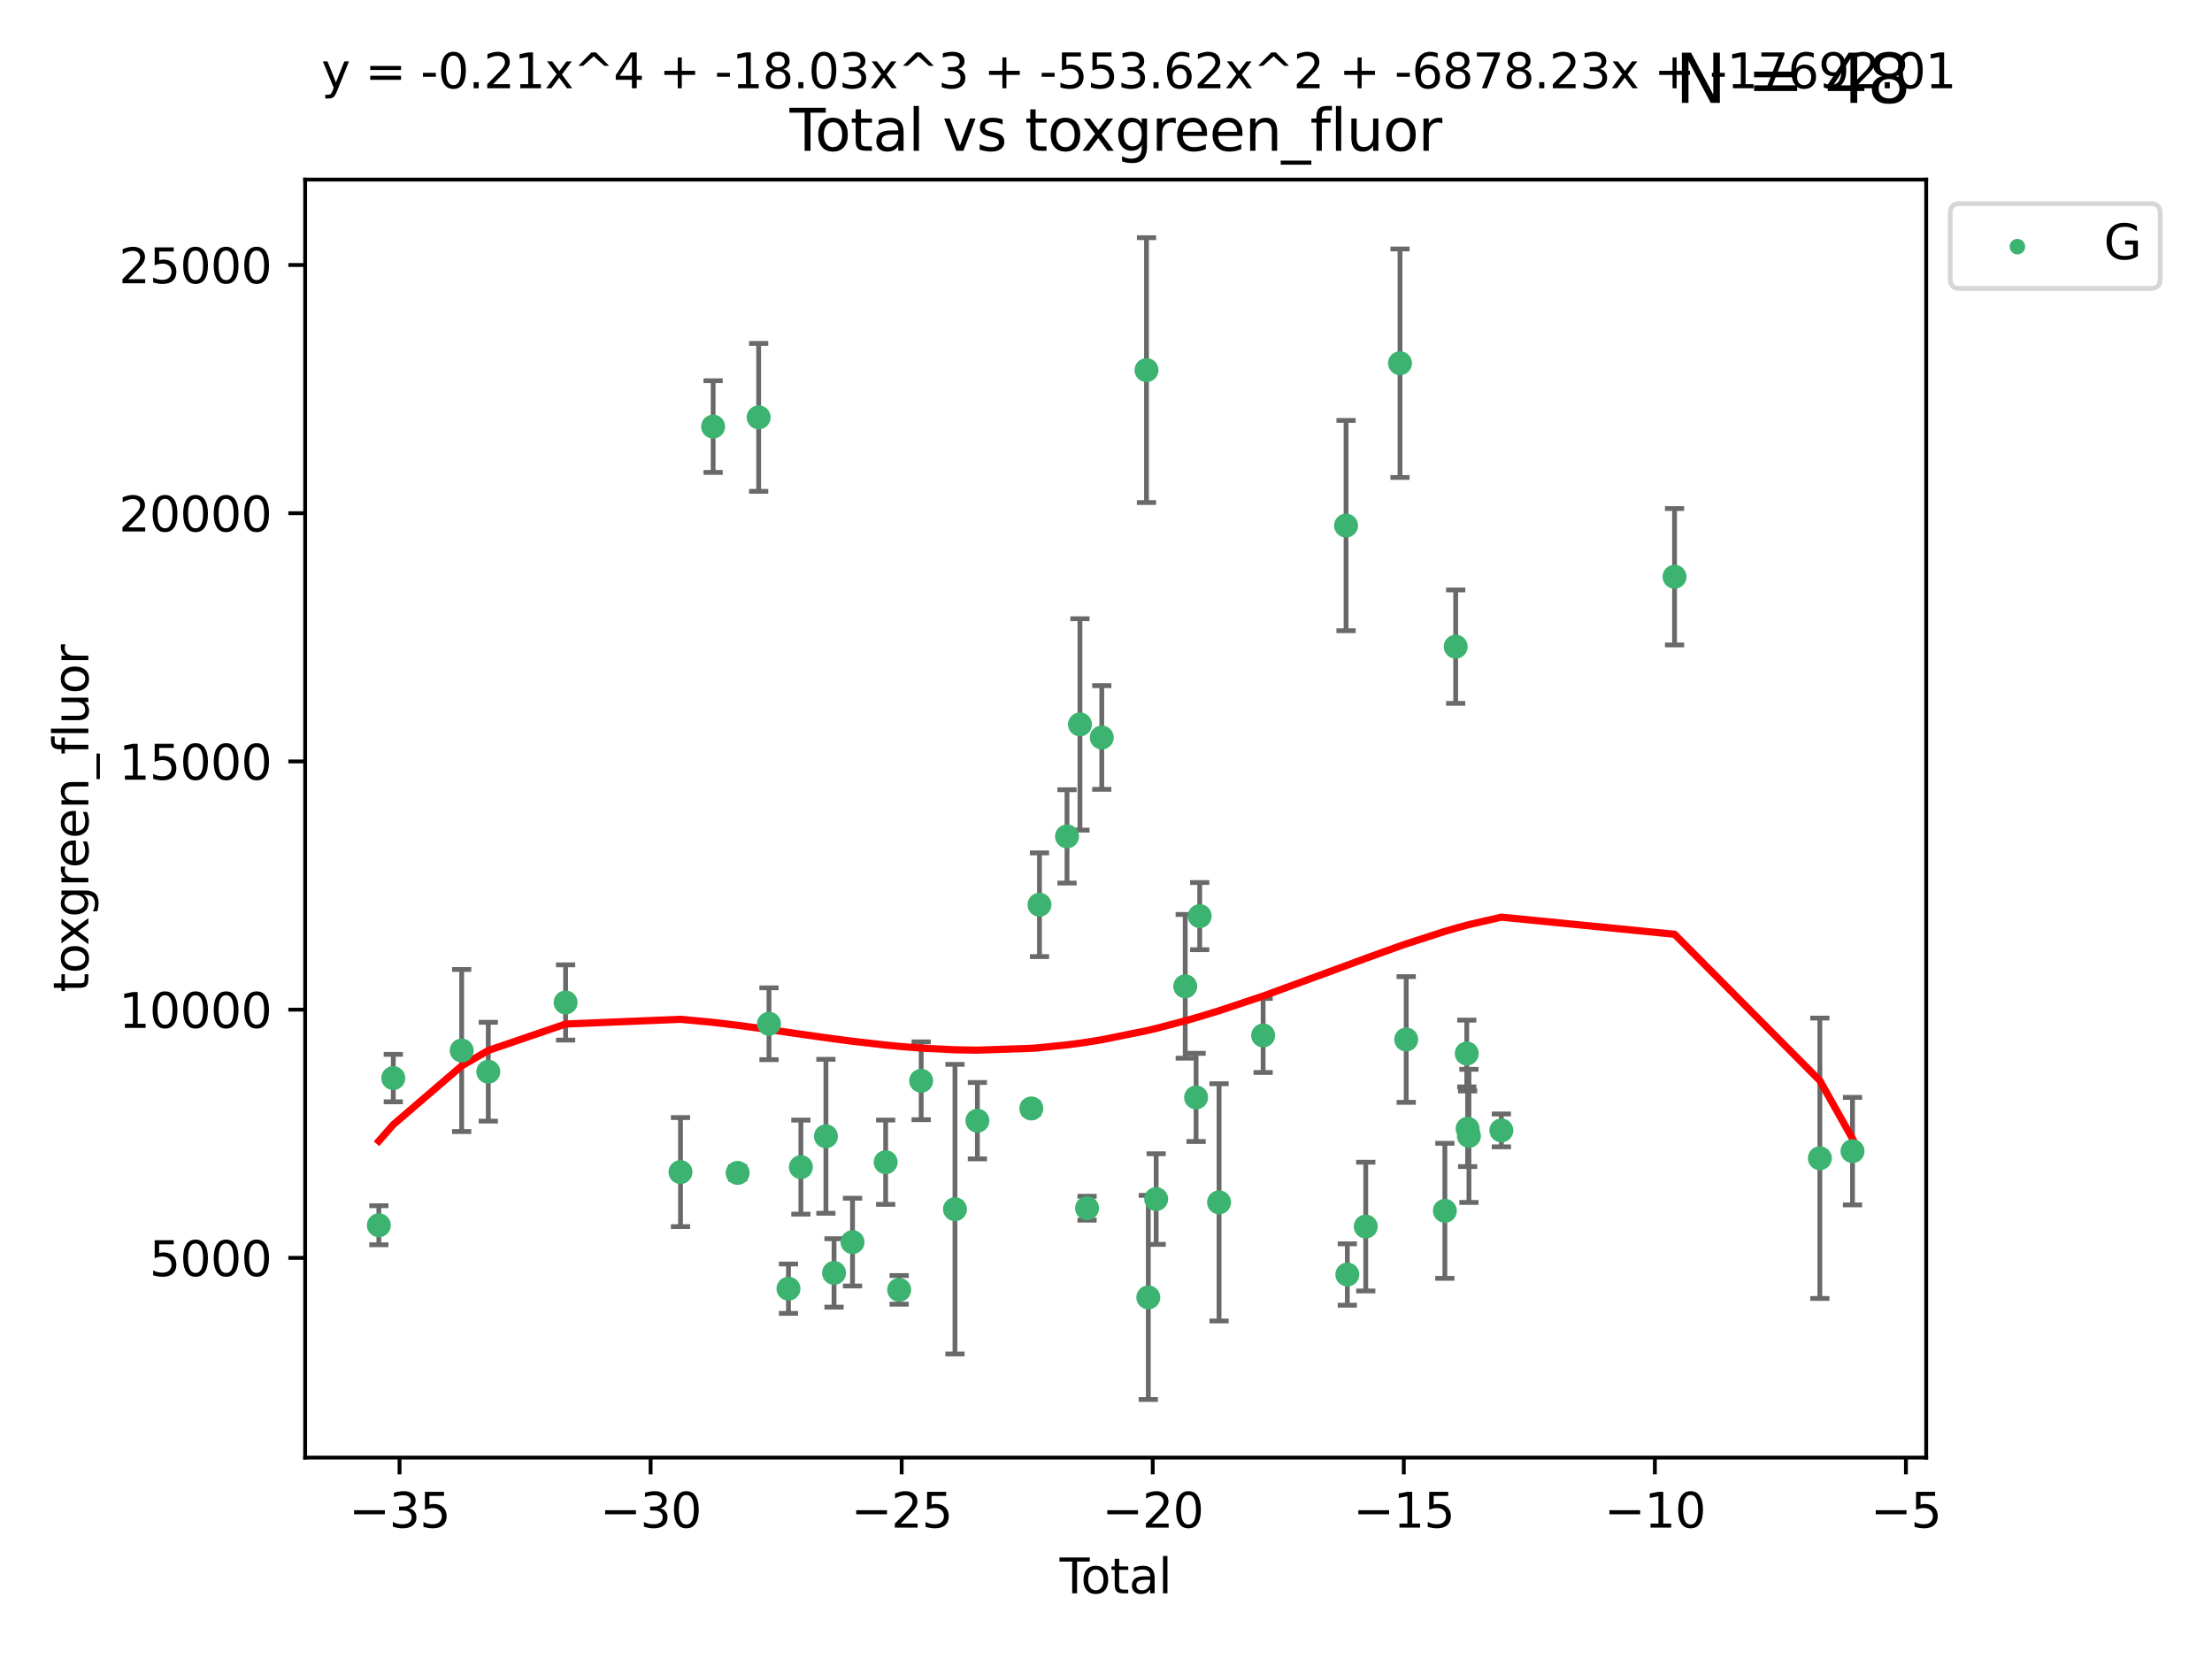 <?xml version="1.0" encoding="utf-8" standalone="no"?>
<!DOCTYPE svg PUBLIC "-//W3C//DTD SVG 1.1//EN"
  "http://www.w3.org/Graphics/SVG/1.1/DTD/svg11.dtd">
<svg xmlns:xlink="http://www.w3.org/1999/xlink" width="460.8pt" height="345.6pt" viewBox="0 0 460.8 345.6" xmlns="http://www.w3.org/2000/svg" version="1.1">
 <defs>
  <style type="text/css">*{stroke-linejoin: round; stroke-linecap: butt}</style>
 </defs>
 <g id="figure_1">
  <g id="patch_1">
   <path d="M 0 345.6 
L 460.8 345.6 
L 460.8 0 
L 0 0 
z
" style="fill: #ffffff"/>
  </g>
  <g id="axes_1">
   <g id="patch_2">
    <path d="M 63.571 303.64 
L 401.26 303.64 
L 401.26 37.411 
L 63.571 37.411 
z
" style="fill: #ffffff"/>
   </g>
   <g id="PathCollection_1">
    <defs>
     <path id="m08696eed3a" d="M 0 1.118 
C 0.297 1.118 0.581 1 0.791 0.791 
C 1 0.581 1.118 0.297 1.118 0 
C 1.118 -0.297 1 -0.581 0.791 -0.791 
C 0.581 -1 0.297 -1.118 0 -1.118 
C -0.297 -1.118 -0.581 -1 -0.791 -0.791 
C -1 -0.581 -1.118 -0.297 -1.118 0 
C -1.118 0.297 -1 0.581 -0.791 0.791 
C -0.581 1 -0.297 1.118 0 1.118 
z
" style="stroke: #3cb371"/>
    </defs>
    <g clip-path="url(#p77707a162d)">
     <use xlink:href="#m08696eed3a" x="78.921" y="255.241" style="fill: #3cb371; stroke: #3cb371"/>
     <use xlink:href="#m08696eed3a" x="81.93" y="224.585" style="fill: #3cb371; stroke: #3cb371"/>
     <use xlink:href="#m08696eed3a" x="96.177" y="218.838" style="fill: #3cb371; stroke: #3cb371"/>
     <use xlink:href="#m08696eed3a" x="101.719" y="223.257" style="fill: #3cb371; stroke: #3cb371"/>
     <use xlink:href="#m08696eed3a" x="117.827" y="208.834" style="fill: #3cb371; stroke: #3cb371"/>
     <use xlink:href="#m08696eed3a" x="141.76" y="244.166" style="fill: #3cb371; stroke: #3cb371"/>
     <use xlink:href="#m08696eed3a" x="148.556" y="88.865" style="fill: #3cb371; stroke: #3cb371"/>
     <use xlink:href="#m08696eed3a" x="153.665" y="244.333" style="fill: #3cb371; stroke: #3cb371"/>
     <use xlink:href="#m08696eed3a" x="158.042" y="86.946" style="fill: #3cb371; stroke: #3cb371"/>
     <use xlink:href="#m08696eed3a" x="160.196" y="213.265" style="fill: #3cb371; stroke: #3cb371"/>
     <use xlink:href="#m08696eed3a" x="164.252" y="268.458" style="fill: #3cb371; stroke: #3cb371"/>
     <use xlink:href="#m08696eed3a" x="166.84" y="243.132" style="fill: #3cb371; stroke: #3cb371"/>
     <use xlink:href="#m08696eed3a" x="172.053" y="236.707" style="fill: #3cb371; stroke: #3cb371"/>
     <use xlink:href="#m08696eed3a" x="173.747" y="265.175" style="fill: #3cb371; stroke: #3cb371"/>
     <use xlink:href="#m08696eed3a" x="177.596" y="258.756" style="fill: #3cb371; stroke: #3cb371"/>
     <use xlink:href="#m08696eed3a" x="184.499" y="242.11" style="fill: #3cb371; stroke: #3cb371"/>
     <use xlink:href="#m08696eed3a" x="187.311" y="268.703" style="fill: #3cb371; stroke: #3cb371"/>
     <use xlink:href="#m08696eed3a" x="191.898" y="225.149" style="fill: #3cb371; stroke: #3cb371"/>
     <use xlink:href="#m08696eed3a" x="198.937" y="251.896" style="fill: #3cb371; stroke: #3cb371"/>
     <use xlink:href="#m08696eed3a" x="203.61" y="233.46" style="fill: #3cb371; stroke: #3cb371"/>
     <use xlink:href="#m08696eed3a" x="214.844" y="230.917" style="fill: #3cb371; stroke: #3cb371"/>
     <use xlink:href="#m08696eed3a" x="216.545" y="188.473" style="fill: #3cb371; stroke: #3cb371"/>
     <use xlink:href="#m08696eed3a" x="222.277" y="174.238" style="fill: #3cb371; stroke: #3cb371"/>
     <use xlink:href="#m08696eed3a" x="224.972" y="150.91" style="fill: #3cb371; stroke: #3cb371"/>
     <use xlink:href="#m08696eed3a" x="226.453" y="251.69" style="fill: #3cb371; stroke: #3cb371"/>
     <use xlink:href="#m08696eed3a" x="229.52" y="153.633" style="fill: #3cb371; stroke: #3cb371"/>
     <use xlink:href="#m08696eed3a" x="238.835" y="77.1" style="fill: #3cb371; stroke: #3cb371"/>
     <use xlink:href="#m08696eed3a" x="239.213" y="270.277" style="fill: #3cb371; stroke: #3cb371"/>
     <use xlink:href="#m08696eed3a" x="240.851" y="249.786" style="fill: #3cb371; stroke: #3cb371"/>
     <use xlink:href="#m08696eed3a" x="246.904" y="205.47" style="fill: #3cb371; stroke: #3cb371"/>
     <use xlink:href="#m08696eed3a" x="249.167" y="228.612" style="fill: #3cb371; stroke: #3cb371"/>
     <use xlink:href="#m08696eed3a" x="249.92" y="190.842" style="fill: #3cb371; stroke: #3cb371"/>
     <use xlink:href="#m08696eed3a" x="253.952" y="250.471" style="fill: #3cb371; stroke: #3cb371"/>
     <use xlink:href="#m08696eed3a" x="263.134" y="215.702" style="fill: #3cb371; stroke: #3cb371"/>
     <use xlink:href="#m08696eed3a" x="280.407" y="109.488" style="fill: #3cb371; stroke: #3cb371"/>
     <use xlink:href="#m08696eed3a" x="280.673" y="265.504" style="fill: #3cb371; stroke: #3cb371"/>
     <use xlink:href="#m08696eed3a" x="284.511" y="255.513" style="fill: #3cb371; stroke: #3cb371"/>
     <use xlink:href="#m08696eed3a" x="291.648" y="75.663" style="fill: #3cb371; stroke: #3cb371"/>
     <use xlink:href="#m08696eed3a" x="292.937" y="216.544" style="fill: #3cb371; stroke: #3cb371"/>
     <use xlink:href="#m08696eed3a" x="300.991" y="252.238" style="fill: #3cb371; stroke: #3cb371"/>
     <use xlink:href="#m08696eed3a" x="303.248" y="134.716" style="fill: #3cb371; stroke: #3cb371"/>
     <use xlink:href="#m08696eed3a" x="305.556" y="219.46" style="fill: #3cb371; stroke: #3cb371"/>
     <use xlink:href="#m08696eed3a" x="305.733" y="235.144" style="fill: #3cb371; stroke: #3cb371"/>
     <use xlink:href="#m08696eed3a" x="306.006" y="236.628" style="fill: #3cb371; stroke: #3cb371"/>
     <use xlink:href="#m08696eed3a" x="312.761" y="235.486" style="fill: #3cb371; stroke: #3cb371"/>
     <use xlink:href="#m08696eed3a" x="348.839" y="120.147" style="fill: #3cb371; stroke: #3cb371"/>
     <use xlink:href="#m08696eed3a" x="379.109" y="241.286" style="fill: #3cb371; stroke: #3cb371"/>
     <use xlink:href="#m08696eed3a" x="385.911" y="239.804" style="fill: #3cb371; stroke: #3cb371"/>
    </g>
   </g>
   <g id="matplotlib.axis_1">
    <g id="xtick_1">
     <g id="line2d_1">
      <defs>
       <path id="mc8dab947a7" d="M 0 0 
L 0 3.5 
" style="stroke: #000000; stroke-width: 0.8"/>
      </defs>
      <g>
       <use xlink:href="#mc8dab947a7" x="83.232" y="303.64" style="stroke: #000000; stroke-width: 0.8"/>
      </g>
     </g>
     <g id="text_1">
      <!-- −35 -->
      <g transform="translate(72.68 318.238)scale(0.1 -0.1)">
       <defs>
        <path id="DejaVuSans-2212" d="M 678 2272 
L 4684 2272 
L 4684 1741 
L 678 1741 
L 678 2272 
z
" transform="scale(0.016)"/>
        <path id="DejaVuSans-33" d="M 2597 2516 
Q 3050 2419 3304 2112 
Q 3559 1806 3559 1356 
Q 3559 666 3084 287 
Q 2609 -91 1734 -91 
Q 1441 -91 1130 -33 
Q 819 25 488 141 
L 488 750 
Q 750 597 1062 519 
Q 1375 441 1716 441 
Q 2309 441 2620 675 
Q 2931 909 2931 1356 
Q 2931 1769 2642 2001 
Q 2353 2234 1838 2234 
L 1294 2234 
L 1294 2753 
L 1863 2753 
Q 2328 2753 2575 2939 
Q 2822 3125 2822 3475 
Q 2822 3834 2567 4026 
Q 2313 4219 1838 4219 
Q 1578 4219 1281 4162 
Q 984 4106 628 3988 
L 628 4550 
Q 988 4650 1302 4700 
Q 1616 4750 1894 4750 
Q 2613 4750 3031 4423 
Q 3450 4097 3450 3541 
Q 3450 3153 3228 2886 
Q 3006 2619 2597 2516 
z
" transform="scale(0.016)"/>
        <path id="DejaVuSans-35" d="M 691 4666 
L 3169 4666 
L 3169 4134 
L 1269 4134 
L 1269 2991 
Q 1406 3038 1543 3061 
Q 1681 3084 1819 3084 
Q 2600 3084 3056 2656 
Q 3513 2228 3513 1497 
Q 3513 744 3044 326 
Q 2575 -91 1722 -91 
Q 1428 -91 1123 -41 
Q 819 9 494 109 
L 494 744 
Q 775 591 1075 516 
Q 1375 441 1709 441 
Q 2250 441 2565 725 
Q 2881 1009 2881 1497 
Q 2881 1984 2565 2268 
Q 2250 2553 1709 2553 
Q 1456 2553 1204 2497 
Q 953 2441 691 2322 
L 691 4666 
z
" transform="scale(0.016)"/>
       </defs>
       <use xlink:href="#DejaVuSans-2212"/>
       <use xlink:href="#DejaVuSans-33" x="83.789"/>
       <use xlink:href="#DejaVuSans-35" x="147.412"/>
      </g>
     </g>
    </g>
    <g id="xtick_2">
     <g id="line2d_2">
      <g>
       <use xlink:href="#mc8dab947a7" x="135.534" y="303.64" style="stroke: #000000; stroke-width: 0.8"/>
      </g>
     </g>
     <g id="text_2">
      <!-- −30 -->
      <g transform="translate(124.981 318.238)scale(0.1 -0.1)">
       <defs>
        <path id="DejaVuSans-30" d="M 2034 4250 
Q 1547 4250 1301 3770 
Q 1056 3291 1056 2328 
Q 1056 1369 1301 889 
Q 1547 409 2034 409 
Q 2525 409 2770 889 
Q 3016 1369 3016 2328 
Q 3016 3291 2770 3770 
Q 2525 4250 2034 4250 
z
M 2034 4750 
Q 2819 4750 3233 4129 
Q 3647 3509 3647 2328 
Q 3647 1150 3233 529 
Q 2819 -91 2034 -91 
Q 1250 -91 836 529 
Q 422 1150 422 2328 
Q 422 3509 836 4129 
Q 1250 4750 2034 4750 
z
" transform="scale(0.016)"/>
       </defs>
       <use xlink:href="#DejaVuSans-2212"/>
       <use xlink:href="#DejaVuSans-33" x="83.789"/>
       <use xlink:href="#DejaVuSans-30" x="147.412"/>
      </g>
     </g>
    </g>
    <g id="xtick_3">
     <g id="line2d_3">
      <g>
       <use xlink:href="#mc8dab947a7" x="187.835" y="303.64" style="stroke: #000000; stroke-width: 0.8"/>
      </g>
     </g>
     <g id="text_3">
      <!-- −25 -->
      <g transform="translate(177.283 318.238)scale(0.1 -0.1)">
       <defs>
        <path id="DejaVuSans-32" d="M 1228 531 
L 3431 531 
L 3431 0 
L 469 0 
L 469 531 
Q 828 903 1448 1529 
Q 2069 2156 2228 2338 
Q 2531 2678 2651 2914 
Q 2772 3150 2772 3378 
Q 2772 3750 2511 3984 
Q 2250 4219 1831 4219 
Q 1534 4219 1204 4116 
Q 875 4013 500 3803 
L 500 4441 
Q 881 4594 1212 4672 
Q 1544 4750 1819 4750 
Q 2544 4750 2975 4387 
Q 3406 4025 3406 3419 
Q 3406 3131 3298 2873 
Q 3191 2616 2906 2266 
Q 2828 2175 2409 1742 
Q 1991 1309 1228 531 
z
" transform="scale(0.016)"/>
       </defs>
       <use xlink:href="#DejaVuSans-2212"/>
       <use xlink:href="#DejaVuSans-32" x="83.789"/>
       <use xlink:href="#DejaVuSans-35" x="147.412"/>
      </g>
     </g>
    </g>
    <g id="xtick_4">
     <g id="line2d_4">
      <g>
       <use xlink:href="#mc8dab947a7" x="240.136" y="303.64" style="stroke: #000000; stroke-width: 0.8"/>
      </g>
     </g>
     <g id="text_4">
      <!-- −20 -->
      <g transform="translate(229.584 318.238)scale(0.1 -0.1)">
       <use xlink:href="#DejaVuSans-2212"/>
       <use xlink:href="#DejaVuSans-32" x="83.789"/>
       <use xlink:href="#DejaVuSans-30" x="147.412"/>
      </g>
     </g>
    </g>
    <g id="xtick_5">
     <g id="line2d_5">
      <g>
       <use xlink:href="#mc8dab947a7" x="292.437" y="303.64" style="stroke: #000000; stroke-width: 0.8"/>
      </g>
     </g>
     <g id="text_5">
      <!-- −15 -->
      <g transform="translate(281.885 318.238)scale(0.1 -0.1)">
       <defs>
        <path id="DejaVuSans-31" d="M 794 531 
L 1825 531 
L 1825 4091 
L 703 3866 
L 703 4441 
L 1819 4666 
L 2450 4666 
L 2450 531 
L 3481 531 
L 3481 0 
L 794 0 
L 794 531 
z
" transform="scale(0.016)"/>
       </defs>
       <use xlink:href="#DejaVuSans-2212"/>
       <use xlink:href="#DejaVuSans-31" x="83.789"/>
       <use xlink:href="#DejaVuSans-35" x="147.412"/>
      </g>
     </g>
    </g>
    <g id="xtick_6">
     <g id="line2d_6">
      <g>
       <use xlink:href="#mc8dab947a7" x="344.739" y="303.64" style="stroke: #000000; stroke-width: 0.8"/>
      </g>
     </g>
     <g id="text_6">
      <!-- −10 -->
      <g transform="translate(334.186 318.238)scale(0.1 -0.1)">
       <use xlink:href="#DejaVuSans-2212"/>
       <use xlink:href="#DejaVuSans-31" x="83.789"/>
       <use xlink:href="#DejaVuSans-30" x="147.412"/>
      </g>
     </g>
    </g>
    <g id="xtick_7">
     <g id="line2d_7">
      <g>
       <use xlink:href="#mc8dab947a7" x="397.04" y="303.64" style="stroke: #000000; stroke-width: 0.8"/>
      </g>
     </g>
     <g id="text_7">
      <!-- −5 -->
      <g transform="translate(389.669 318.238)scale(0.1 -0.1)">
       <use xlink:href="#DejaVuSans-2212"/>
       <use xlink:href="#DejaVuSans-35" x="83.789"/>
      </g>
     </g>
    </g>
    <g id="text_8">
     <!-- Total -->
     <g transform="translate(220.739 331.917)scale(0.1 -0.1)">
      <defs>
       <path id="DejaVuSans-54" d="M -19 4666 
L 3928 4666 
L 3928 4134 
L 2272 4134 
L 2272 0 
L 1638 0 
L 1638 4134 
L -19 4134 
L -19 4666 
z
" transform="scale(0.016)"/>
       <path id="DejaVuSans-6f" d="M 1959 3097 
Q 1497 3097 1228 2736 
Q 959 2375 959 1747 
Q 959 1119 1226 758 
Q 1494 397 1959 397 
Q 2419 397 2687 759 
Q 2956 1122 2956 1747 
Q 2956 2369 2687 2733 
Q 2419 3097 1959 3097 
z
M 1959 3584 
Q 2709 3584 3137 3096 
Q 3566 2609 3566 1747 
Q 3566 888 3137 398 
Q 2709 -91 1959 -91 
Q 1206 -91 779 398 
Q 353 888 353 1747 
Q 353 2609 779 3096 
Q 1206 3584 1959 3584 
z
" transform="scale(0.016)"/>
       <path id="DejaVuSans-74" d="M 1172 4494 
L 1172 3500 
L 2356 3500 
L 2356 3053 
L 1172 3053 
L 1172 1153 
Q 1172 725 1289 603 
Q 1406 481 1766 481 
L 2356 481 
L 2356 0 
L 1766 0 
Q 1100 0 847 248 
Q 594 497 594 1153 
L 594 3053 
L 172 3053 
L 172 3500 
L 594 3500 
L 594 4494 
L 1172 4494 
z
" transform="scale(0.016)"/>
       <path id="DejaVuSans-61" d="M 2194 1759 
Q 1497 1759 1228 1600 
Q 959 1441 959 1056 
Q 959 750 1161 570 
Q 1363 391 1709 391 
Q 2188 391 2477 730 
Q 2766 1069 2766 1631 
L 2766 1759 
L 2194 1759 
z
M 3341 1997 
L 3341 0 
L 2766 0 
L 2766 531 
Q 2569 213 2275 61 
Q 1981 -91 1556 -91 
Q 1019 -91 701 211 
Q 384 513 384 1019 
Q 384 1609 779 1909 
Q 1175 2209 1959 2209 
L 2766 2209 
L 2766 2266 
Q 2766 2663 2505 2880 
Q 2244 3097 1772 3097 
Q 1472 3097 1187 3025 
Q 903 2953 641 2809 
L 641 3341 
Q 956 3463 1253 3523 
Q 1550 3584 1831 3584 
Q 2591 3584 2966 3190 
Q 3341 2797 3341 1997 
z
" transform="scale(0.016)"/>
       <path id="DejaVuSans-6c" d="M 603 4863 
L 1178 4863 
L 1178 0 
L 603 0 
L 603 4863 
z
" transform="scale(0.016)"/>
      </defs>
      <use xlink:href="#DejaVuSans-54"/>
      <use xlink:href="#DejaVuSans-6f" x="44.084"/>
      <use xlink:href="#DejaVuSans-74" x="105.266"/>
      <use xlink:href="#DejaVuSans-61" x="144.475"/>
      <use xlink:href="#DejaVuSans-6c" x="205.754"/>
     </g>
    </g>
   </g>
   <g id="matplotlib.axis_2">
    <g id="ytick_1">
     <g id="line2d_8">
      <defs>
       <path id="m4087ec35bb" d="M 0 0 
L -3.5 0 
" style="stroke: #000000; stroke-width: 0.8"/>
      </defs>
      <g>
       <use xlink:href="#m4087ec35bb" x="63.571" y="262.033" style="stroke: #000000; stroke-width: 0.8"/>
      </g>
     </g>
     <g id="text_9">
      <!-- 5000 -->
      <g transform="translate(31.121 265.832)scale(0.1 -0.1)">
       <use xlink:href="#DejaVuSans-35"/>
       <use xlink:href="#DejaVuSans-30" x="63.623"/>
       <use xlink:href="#DejaVuSans-30" x="127.246"/>
       <use xlink:href="#DejaVuSans-30" x="190.869"/>
      </g>
     </g>
    </g>
    <g id="ytick_2">
     <g id="line2d_9">
      <g>
       <use xlink:href="#m4087ec35bb" x="63.571" y="210.326" style="stroke: #000000; stroke-width: 0.8"/>
      </g>
     </g>
     <g id="text_10">
      <!-- 10000 -->
      <g transform="translate(24.759 214.125)scale(0.1 -0.1)">
       <use xlink:href="#DejaVuSans-31"/>
       <use xlink:href="#DejaVuSans-30" x="63.623"/>
       <use xlink:href="#DejaVuSans-30" x="127.246"/>
       <use xlink:href="#DejaVuSans-30" x="190.869"/>
       <use xlink:href="#DejaVuSans-30" x="254.492"/>
      </g>
     </g>
    </g>
    <g id="ytick_3">
     <g id="line2d_10">
      <g>
       <use xlink:href="#m4087ec35bb" x="63.571" y="158.619" style="stroke: #000000; stroke-width: 0.8"/>
      </g>
     </g>
     <g id="text_11">
      <!-- 15000 -->
      <g transform="translate(24.759 162.418)scale(0.1 -0.1)">
       <use xlink:href="#DejaVuSans-31"/>
       <use xlink:href="#DejaVuSans-35" x="63.623"/>
       <use xlink:href="#DejaVuSans-30" x="127.246"/>
       <use xlink:href="#DejaVuSans-30" x="190.869"/>
       <use xlink:href="#DejaVuSans-30" x="254.492"/>
      </g>
     </g>
    </g>
    <g id="ytick_4">
     <g id="line2d_11">
      <g>
       <use xlink:href="#m4087ec35bb" x="63.571" y="106.913" style="stroke: #000000; stroke-width: 0.8"/>
      </g>
     </g>
     <g id="text_12">
      <!-- 20000 -->
      <g transform="translate(24.759 110.712)scale(0.1 -0.1)">
       <use xlink:href="#DejaVuSans-32"/>
       <use xlink:href="#DejaVuSans-30" x="63.623"/>
       <use xlink:href="#DejaVuSans-30" x="127.246"/>
       <use xlink:href="#DejaVuSans-30" x="190.869"/>
       <use xlink:href="#DejaVuSans-30" x="254.492"/>
      </g>
     </g>
    </g>
    <g id="ytick_5">
     <g id="line2d_12">
      <g>
       <use xlink:href="#m4087ec35bb" x="63.571" y="55.206" style="stroke: #000000; stroke-width: 0.8"/>
      </g>
     </g>
     <g id="text_13">
      <!-- 25000 -->
      <g transform="translate(24.759 59.005)scale(0.1 -0.1)">
       <use xlink:href="#DejaVuSans-32"/>
       <use xlink:href="#DejaVuSans-35" x="63.623"/>
       <use xlink:href="#DejaVuSans-30" x="127.246"/>
       <use xlink:href="#DejaVuSans-30" x="190.869"/>
       <use xlink:href="#DejaVuSans-30" x="254.492"/>
      </g>
     </g>
    </g>
    <g id="text_14">
     <!-- toxgreen_fluor -->
     <g transform="translate(18.401 206.72)rotate(-90)scale(0.1 -0.1)">
      <defs>
       <path id="DejaVuSans-78" d="M 3513 3500 
L 2247 1797 
L 3578 0 
L 2900 0 
L 1881 1375 
L 863 0 
L 184 0 
L 1544 1831 
L 300 3500 
L 978 3500 
L 1906 2253 
L 2834 3500 
L 3513 3500 
z
" transform="scale(0.016)"/>
       <path id="DejaVuSans-67" d="M 2906 1791 
Q 2906 2416 2648 2759 
Q 2391 3103 1925 3103 
Q 1463 3103 1205 2759 
Q 947 2416 947 1791 
Q 947 1169 1205 825 
Q 1463 481 1925 481 
Q 2391 481 2648 825 
Q 2906 1169 2906 1791 
z
M 3481 434 
Q 3481 -459 3084 -895 
Q 2688 -1331 1869 -1331 
Q 1566 -1331 1297 -1286 
Q 1028 -1241 775 -1147 
L 775 -588 
Q 1028 -725 1275 -790 
Q 1522 -856 1778 -856 
Q 2344 -856 2625 -561 
Q 2906 -266 2906 331 
L 2906 616 
Q 2728 306 2450 153 
Q 2172 0 1784 0 
Q 1141 0 747 490 
Q 353 981 353 1791 
Q 353 2603 747 3093 
Q 1141 3584 1784 3584 
Q 2172 3584 2450 3431 
Q 2728 3278 2906 2969 
L 2906 3500 
L 3481 3500 
L 3481 434 
z
" transform="scale(0.016)"/>
       <path id="DejaVuSans-72" d="M 2631 2963 
Q 2534 3019 2420 3045 
Q 2306 3072 2169 3072 
Q 1681 3072 1420 2755 
Q 1159 2438 1159 1844 
L 1159 0 
L 581 0 
L 581 3500 
L 1159 3500 
L 1159 2956 
Q 1341 3275 1631 3429 
Q 1922 3584 2338 3584 
Q 2397 3584 2469 3576 
Q 2541 3569 2628 3553 
L 2631 2963 
z
" transform="scale(0.016)"/>
       <path id="DejaVuSans-65" d="M 3597 1894 
L 3597 1613 
L 953 1613 
Q 991 1019 1311 708 
Q 1631 397 2203 397 
Q 2534 397 2845 478 
Q 3156 559 3463 722 
L 3463 178 
Q 3153 47 2828 -22 
Q 2503 -91 2169 -91 
Q 1331 -91 842 396 
Q 353 884 353 1716 
Q 353 2575 817 3079 
Q 1281 3584 2069 3584 
Q 2775 3584 3186 3129 
Q 3597 2675 3597 1894 
z
M 3022 2063 
Q 3016 2534 2758 2815 
Q 2500 3097 2075 3097 
Q 1594 3097 1305 2825 
Q 1016 2553 972 2059 
L 3022 2063 
z
" transform="scale(0.016)"/>
       <path id="DejaVuSans-6e" d="M 3513 2113 
L 3513 0 
L 2938 0 
L 2938 2094 
Q 2938 2591 2744 2837 
Q 2550 3084 2163 3084 
Q 1697 3084 1428 2787 
Q 1159 2491 1159 1978 
L 1159 0 
L 581 0 
L 581 3500 
L 1159 3500 
L 1159 2956 
Q 1366 3272 1645 3428 
Q 1925 3584 2291 3584 
Q 2894 3584 3203 3211 
Q 3513 2838 3513 2113 
z
" transform="scale(0.016)"/>
       <path id="DejaVuSans-5f" d="M 3263 -1063 
L 3263 -1509 
L -63 -1509 
L -63 -1063 
L 3263 -1063 
z
" transform="scale(0.016)"/>
       <path id="DejaVuSans-66" d="M 2375 4863 
L 2375 4384 
L 1825 4384 
Q 1516 4384 1395 4259 
Q 1275 4134 1275 3809 
L 1275 3500 
L 2222 3500 
L 2222 3053 
L 1275 3053 
L 1275 0 
L 697 0 
L 697 3053 
L 147 3053 
L 147 3500 
L 697 3500 
L 697 3744 
Q 697 4328 969 4595 
Q 1241 4863 1831 4863 
L 2375 4863 
z
" transform="scale(0.016)"/>
       <path id="DejaVuSans-75" d="M 544 1381 
L 544 3500 
L 1119 3500 
L 1119 1403 
Q 1119 906 1312 657 
Q 1506 409 1894 409 
Q 2359 409 2629 706 
Q 2900 1003 2900 1516 
L 2900 3500 
L 3475 3500 
L 3475 0 
L 2900 0 
L 2900 538 
Q 2691 219 2414 64 
Q 2138 -91 1772 -91 
Q 1169 -91 856 284 
Q 544 659 544 1381 
z
M 1991 3584 
L 1991 3584 
z
" transform="scale(0.016)"/>
      </defs>
      <use xlink:href="#DejaVuSans-74"/>
      <use xlink:href="#DejaVuSans-6f" x="39.209"/>
      <use xlink:href="#DejaVuSans-78" x="97.266"/>
      <use xlink:href="#DejaVuSans-67" x="156.445"/>
      <use xlink:href="#DejaVuSans-72" x="219.922"/>
      <use xlink:href="#DejaVuSans-65" x="258.785"/>
      <use xlink:href="#DejaVuSans-65" x="320.309"/>
      <use xlink:href="#DejaVuSans-6e" x="381.832"/>
      <use xlink:href="#DejaVuSans-5f" x="445.211"/>
      <use xlink:href="#DejaVuSans-66" x="495.211"/>
      <use xlink:href="#DejaVuSans-6c" x="530.416"/>
      <use xlink:href="#DejaVuSans-75" x="558.199"/>
      <use xlink:href="#DejaVuSans-6f" x="621.578"/>
      <use xlink:href="#DejaVuSans-72" x="682.76"/>
     </g>
    </g>
   </g>
   <g id="LineCollection_1">
    <path d="M 78.921 259.311 
L 78.921 251.171 
" clip-path="url(#p77707a162d)" style="fill: none; stroke: #696969"/>
    <path d="M 81.93 229.529 
L 81.93 219.641 
" clip-path="url(#p77707a162d)" style="fill: none; stroke: #696969"/>
    <path d="M 96.177 235.719 
L 96.177 201.957 
" clip-path="url(#p77707a162d)" style="fill: none; stroke: #696969"/>
    <path d="M 101.719 233.551 
L 101.719 212.963 
" clip-path="url(#p77707a162d)" style="fill: none; stroke: #696969"/>
    <path d="M 117.827 216.671 
L 117.827 200.996 
" clip-path="url(#p77707a162d)" style="fill: none; stroke: #696969"/>
    <path d="M 141.76 255.523 
L 141.76 232.809 
" clip-path="url(#p77707a162d)" style="fill: none; stroke: #696969"/>
    <path d="M 148.556 98.414 
L 148.556 79.316 
" clip-path="url(#p77707a162d)" style="fill: none; stroke: #696969"/>
    <path d="M 153.665 245.62 
L 153.665 243.047 
" clip-path="url(#p77707a162d)" style="fill: none; stroke: #696969"/>
    <path d="M 158.042 102.353 
L 158.042 71.54 
" clip-path="url(#p77707a162d)" style="fill: none; stroke: #696969"/>
    <path d="M 160.196 220.749 
L 160.196 205.782 
" clip-path="url(#p77707a162d)" style="fill: none; stroke: #696969"/>
    <path d="M 164.252 273.6 
L 164.252 263.315 
" clip-path="url(#p77707a162d)" style="fill: none; stroke: #696969"/>
    <path d="M 166.84 252.927 
L 166.84 233.337 
" clip-path="url(#p77707a162d)" style="fill: none; stroke: #696969"/>
    <path d="M 172.053 252.743 
L 172.053 220.671 
" clip-path="url(#p77707a162d)" style="fill: none; stroke: #696969"/>
    <path d="M 173.747 272.302 
L 173.747 258.049 
" clip-path="url(#p77707a162d)" style="fill: none; stroke: #696969"/>
    <path d="M 177.596 267.9 
L 177.596 249.612 
" clip-path="url(#p77707a162d)" style="fill: none; stroke: #696969"/>
    <path d="M 184.499 250.89 
L 184.499 233.33 
" clip-path="url(#p77707a162d)" style="fill: none; stroke: #696969"/>
    <path d="M 187.311 271.688 
L 187.311 265.719 
" clip-path="url(#p77707a162d)" style="fill: none; stroke: #696969"/>
    <path d="M 191.898 233.257 
L 191.898 217.04 
" clip-path="url(#p77707a162d)" style="fill: none; stroke: #696969"/>
    <path d="M 198.937 282.056 
L 198.937 221.735 
" clip-path="url(#p77707a162d)" style="fill: none; stroke: #696969"/>
    <path d="M 203.61 241.413 
L 203.61 225.507 
" clip-path="url(#p77707a162d)" style="fill: none; stroke: #696969"/>
    <path d="M 214.844 232.091 
L 214.844 229.743 
" clip-path="url(#p77707a162d)" style="fill: none; stroke: #696969"/>
    <path d="M 216.545 199.273 
L 216.545 177.673 
" clip-path="url(#p77707a162d)" style="fill: none; stroke: #696969"/>
    <path d="M 222.277 183.954 
L 222.277 164.521 
" clip-path="url(#p77707a162d)" style="fill: none; stroke: #696969"/>
    <path d="M 224.972 172.929 
L 224.972 128.892 
" clip-path="url(#p77707a162d)" style="fill: none; stroke: #696969"/>
    <path d="M 226.453 254.176 
L 226.453 249.205 
" clip-path="url(#p77707a162d)" style="fill: none; stroke: #696969"/>
    <path d="M 229.52 164.431 
L 229.52 142.835 
" clip-path="url(#p77707a162d)" style="fill: none; stroke: #696969"/>
    <path d="M 238.835 104.687 
L 238.835 49.513 
" clip-path="url(#p77707a162d)" style="fill: none; stroke: #696969"/>
    <path d="M 239.213 291.539 
L 239.213 249.015 
" clip-path="url(#p77707a162d)" style="fill: none; stroke: #696969"/>
    <path d="M 240.851 259.226 
L 240.851 240.345 
" clip-path="url(#p77707a162d)" style="fill: none; stroke: #696969"/>
    <path d="M 246.904 220.441 
L 246.904 190.499 
" clip-path="url(#p77707a162d)" style="fill: none; stroke: #696969"/>
    <path d="M 249.167 237.799 
L 249.167 219.426 
" clip-path="url(#p77707a162d)" style="fill: none; stroke: #696969"/>
    <path d="M 249.92 197.841 
L 249.92 183.843 
" clip-path="url(#p77707a162d)" style="fill: none; stroke: #696969"/>
    <path d="M 253.952 275.182 
L 253.952 225.759 
" clip-path="url(#p77707a162d)" style="fill: none; stroke: #696969"/>
    <path d="M 263.134 223.413 
L 263.134 207.991 
" clip-path="url(#p77707a162d)" style="fill: none; stroke: #696969"/>
    <path d="M 280.407 131.392 
L 280.407 87.583 
" clip-path="url(#p77707a162d)" style="fill: none; stroke: #696969"/>
    <path d="M 280.673 271.897 
L 280.673 259.11 
" clip-path="url(#p77707a162d)" style="fill: none; stroke: #696969"/>
    <path d="M 284.511 268.925 
L 284.511 242.101 
" clip-path="url(#p77707a162d)" style="fill: none; stroke: #696969"/>
    <path d="M 291.648 99.464 
L 291.648 51.861 
" clip-path="url(#p77707a162d)" style="fill: none; stroke: #696969"/>
    <path d="M 292.937 229.64 
L 292.937 203.449 
" clip-path="url(#p77707a162d)" style="fill: none; stroke: #696969"/>
    <path d="M 300.991 266.299 
L 300.991 238.176 
" clip-path="url(#p77707a162d)" style="fill: none; stroke: #696969"/>
    <path d="M 303.248 146.53 
L 303.248 122.902 
" clip-path="url(#p77707a162d)" style="fill: none; stroke: #696969"/>
    <path d="M 305.556 226.413 
L 305.556 212.507 
" clip-path="url(#p77707a162d)" style="fill: none; stroke: #696969"/>
    <path d="M 305.733 243.011 
L 305.733 227.276 
" clip-path="url(#p77707a162d)" style="fill: none; stroke: #696969"/>
    <path d="M 306.006 250.491 
L 306.006 222.765 
" clip-path="url(#p77707a162d)" style="fill: none; stroke: #696969"/>
    <path d="M 312.761 238.911 
L 312.761 232.06 
" clip-path="url(#p77707a162d)" style="fill: none; stroke: #696969"/>
    <path d="M 348.839 134.352 
L 348.839 105.942 
" clip-path="url(#p77707a162d)" style="fill: none; stroke: #696969"/>
    <path d="M 379.109 270.492 
L 379.109 212.081 
" clip-path="url(#p77707a162d)" style="fill: none; stroke: #696969"/>
    <path d="M 385.911 251.003 
L 385.911 228.605 
" clip-path="url(#p77707a162d)" style="fill: none; stroke: #696969"/>
   </g>
   <g id="line2d_13">
    <defs>
     <path id="mcde444e8ec" d="M 2 0 
L -2 -0 
" style="stroke: #696969"/>
    </defs>
    <g clip-path="url(#p77707a162d)">
     <use xlink:href="#mcde444e8ec" x="78.921" y="259.311" style="fill: #696969; stroke: #696969"/>
     <use xlink:href="#mcde444e8ec" x="81.93" y="229.529" style="fill: #696969; stroke: #696969"/>
     <use xlink:href="#mcde444e8ec" x="96.177" y="235.719" style="fill: #696969; stroke: #696969"/>
     <use xlink:href="#mcde444e8ec" x="101.719" y="233.551" style="fill: #696969; stroke: #696969"/>
     <use xlink:href="#mcde444e8ec" x="117.827" y="216.671" style="fill: #696969; stroke: #696969"/>
     <use xlink:href="#mcde444e8ec" x="141.76" y="255.523" style="fill: #696969; stroke: #696969"/>
     <use xlink:href="#mcde444e8ec" x="148.556" y="98.414" style="fill: #696969; stroke: #696969"/>
     <use xlink:href="#mcde444e8ec" x="153.665" y="245.62" style="fill: #696969; stroke: #696969"/>
     <use xlink:href="#mcde444e8ec" x="158.042" y="102.353" style="fill: #696969; stroke: #696969"/>
     <use xlink:href="#mcde444e8ec" x="160.196" y="220.749" style="fill: #696969; stroke: #696969"/>
     <use xlink:href="#mcde444e8ec" x="164.252" y="273.6" style="fill: #696969; stroke: #696969"/>
     <use xlink:href="#mcde444e8ec" x="166.84" y="252.927" style="fill: #696969; stroke: #696969"/>
     <use xlink:href="#mcde444e8ec" x="172.053" y="252.743" style="fill: #696969; stroke: #696969"/>
     <use xlink:href="#mcde444e8ec" x="173.747" y="272.302" style="fill: #696969; stroke: #696969"/>
     <use xlink:href="#mcde444e8ec" x="177.596" y="267.9" style="fill: #696969; stroke: #696969"/>
     <use xlink:href="#mcde444e8ec" x="184.499" y="250.89" style="fill: #696969; stroke: #696969"/>
     <use xlink:href="#mcde444e8ec" x="187.311" y="271.688" style="fill: #696969; stroke: #696969"/>
     <use xlink:href="#mcde444e8ec" x="191.898" y="233.257" style="fill: #696969; stroke: #696969"/>
     <use xlink:href="#mcde444e8ec" x="198.937" y="282.056" style="fill: #696969; stroke: #696969"/>
     <use xlink:href="#mcde444e8ec" x="203.61" y="241.413" style="fill: #696969; stroke: #696969"/>
     <use xlink:href="#mcde444e8ec" x="214.844" y="232.091" style="fill: #696969; stroke: #696969"/>
     <use xlink:href="#mcde444e8ec" x="216.545" y="199.273" style="fill: #696969; stroke: #696969"/>
     <use xlink:href="#mcde444e8ec" x="222.277" y="183.954" style="fill: #696969; stroke: #696969"/>
     <use xlink:href="#mcde444e8ec" x="224.972" y="172.929" style="fill: #696969; stroke: #696969"/>
     <use xlink:href="#mcde444e8ec" x="226.453" y="254.176" style="fill: #696969; stroke: #696969"/>
     <use xlink:href="#mcde444e8ec" x="229.52" y="164.431" style="fill: #696969; stroke: #696969"/>
     <use xlink:href="#mcde444e8ec" x="238.835" y="104.687" style="fill: #696969; stroke: #696969"/>
     <use xlink:href="#mcde444e8ec" x="239.213" y="291.539" style="fill: #696969; stroke: #696969"/>
     <use xlink:href="#mcde444e8ec" x="240.851" y="259.226" style="fill: #696969; stroke: #696969"/>
     <use xlink:href="#mcde444e8ec" x="246.904" y="220.441" style="fill: #696969; stroke: #696969"/>
     <use xlink:href="#mcde444e8ec" x="249.167" y="237.799" style="fill: #696969; stroke: #696969"/>
     <use xlink:href="#mcde444e8ec" x="249.92" y="197.841" style="fill: #696969; stroke: #696969"/>
     <use xlink:href="#mcde444e8ec" x="253.952" y="275.182" style="fill: #696969; stroke: #696969"/>
     <use xlink:href="#mcde444e8ec" x="263.134" y="223.413" style="fill: #696969; stroke: #696969"/>
     <use xlink:href="#mcde444e8ec" x="280.407" y="131.392" style="fill: #696969; stroke: #696969"/>
     <use xlink:href="#mcde444e8ec" x="280.673" y="271.897" style="fill: #696969; stroke: #696969"/>
     <use xlink:href="#mcde444e8ec" x="284.511" y="268.925" style="fill: #696969; stroke: #696969"/>
     <use xlink:href="#mcde444e8ec" x="291.648" y="99.464" style="fill: #696969; stroke: #696969"/>
     <use xlink:href="#mcde444e8ec" x="292.937" y="229.64" style="fill: #696969; stroke: #696969"/>
     <use xlink:href="#mcde444e8ec" x="300.991" y="266.299" style="fill: #696969; stroke: #696969"/>
     <use xlink:href="#mcde444e8ec" x="303.248" y="146.53" style="fill: #696969; stroke: #696969"/>
     <use xlink:href="#mcde444e8ec" x="305.556" y="226.413" style="fill: #696969; stroke: #696969"/>
     <use xlink:href="#mcde444e8ec" x="305.733" y="243.011" style="fill: #696969; stroke: #696969"/>
     <use xlink:href="#mcde444e8ec" x="306.006" y="250.491" style="fill: #696969; stroke: #696969"/>
     <use xlink:href="#mcde444e8ec" x="312.761" y="238.911" style="fill: #696969; stroke: #696969"/>
     <use xlink:href="#mcde444e8ec" x="348.839" y="134.352" style="fill: #696969; stroke: #696969"/>
     <use xlink:href="#mcde444e8ec" x="379.109" y="270.492" style="fill: #696969; stroke: #696969"/>
     <use xlink:href="#mcde444e8ec" x="385.911" y="251.003" style="fill: #696969; stroke: #696969"/>
    </g>
   </g>
   <g id="line2d_14">
    <g clip-path="url(#p77707a162d)">
     <use xlink:href="#mcde444e8ec" x="78.921" y="251.171" style="fill: #696969; stroke: #696969"/>
     <use xlink:href="#mcde444e8ec" x="81.93" y="219.641" style="fill: #696969; stroke: #696969"/>
     <use xlink:href="#mcde444e8ec" x="96.177" y="201.957" style="fill: #696969; stroke: #696969"/>
     <use xlink:href="#mcde444e8ec" x="101.719" y="212.963" style="fill: #696969; stroke: #696969"/>
     <use xlink:href="#mcde444e8ec" x="117.827" y="200.996" style="fill: #696969; stroke: #696969"/>
     <use xlink:href="#mcde444e8ec" x="141.76" y="232.809" style="fill: #696969; stroke: #696969"/>
     <use xlink:href="#mcde444e8ec" x="148.556" y="79.316" style="fill: #696969; stroke: #696969"/>
     <use xlink:href="#mcde444e8ec" x="153.665" y="243.047" style="fill: #696969; stroke: #696969"/>
     <use xlink:href="#mcde444e8ec" x="158.042" y="71.54" style="fill: #696969; stroke: #696969"/>
     <use xlink:href="#mcde444e8ec" x="160.196" y="205.782" style="fill: #696969; stroke: #696969"/>
     <use xlink:href="#mcde444e8ec" x="164.252" y="263.315" style="fill: #696969; stroke: #696969"/>
     <use xlink:href="#mcde444e8ec" x="166.84" y="233.337" style="fill: #696969; stroke: #696969"/>
     <use xlink:href="#mcde444e8ec" x="172.053" y="220.671" style="fill: #696969; stroke: #696969"/>
     <use xlink:href="#mcde444e8ec" x="173.747" y="258.049" style="fill: #696969; stroke: #696969"/>
     <use xlink:href="#mcde444e8ec" x="177.596" y="249.612" style="fill: #696969; stroke: #696969"/>
     <use xlink:href="#mcde444e8ec" x="184.499" y="233.33" style="fill: #696969; stroke: #696969"/>
     <use xlink:href="#mcde444e8ec" x="187.311" y="265.719" style="fill: #696969; stroke: #696969"/>
     <use xlink:href="#mcde444e8ec" x="191.898" y="217.04" style="fill: #696969; stroke: #696969"/>
     <use xlink:href="#mcde444e8ec" x="198.937" y="221.735" style="fill: #696969; stroke: #696969"/>
     <use xlink:href="#mcde444e8ec" x="203.61" y="225.507" style="fill: #696969; stroke: #696969"/>
     <use xlink:href="#mcde444e8ec" x="214.844" y="229.743" style="fill: #696969; stroke: #696969"/>
     <use xlink:href="#mcde444e8ec" x="216.545" y="177.673" style="fill: #696969; stroke: #696969"/>
     <use xlink:href="#mcde444e8ec" x="222.277" y="164.521" style="fill: #696969; stroke: #696969"/>
     <use xlink:href="#mcde444e8ec" x="224.972" y="128.892" style="fill: #696969; stroke: #696969"/>
     <use xlink:href="#mcde444e8ec" x="226.453" y="249.205" style="fill: #696969; stroke: #696969"/>
     <use xlink:href="#mcde444e8ec" x="229.52" y="142.835" style="fill: #696969; stroke: #696969"/>
     <use xlink:href="#mcde444e8ec" x="238.835" y="49.513" style="fill: #696969; stroke: #696969"/>
     <use xlink:href="#mcde444e8ec" x="239.213" y="249.015" style="fill: #696969; stroke: #696969"/>
     <use xlink:href="#mcde444e8ec" x="240.851" y="240.345" style="fill: #696969; stroke: #696969"/>
     <use xlink:href="#mcde444e8ec" x="246.904" y="190.499" style="fill: #696969; stroke: #696969"/>
     <use xlink:href="#mcde444e8ec" x="249.167" y="219.426" style="fill: #696969; stroke: #696969"/>
     <use xlink:href="#mcde444e8ec" x="249.92" y="183.843" style="fill: #696969; stroke: #696969"/>
     <use xlink:href="#mcde444e8ec" x="253.952" y="225.759" style="fill: #696969; stroke: #696969"/>
     <use xlink:href="#mcde444e8ec" x="263.134" y="207.991" style="fill: #696969; stroke: #696969"/>
     <use xlink:href="#mcde444e8ec" x="280.407" y="87.583" style="fill: #696969; stroke: #696969"/>
     <use xlink:href="#mcde444e8ec" x="280.673" y="259.11" style="fill: #696969; stroke: #696969"/>
     <use xlink:href="#mcde444e8ec" x="284.511" y="242.101" style="fill: #696969; stroke: #696969"/>
     <use xlink:href="#mcde444e8ec" x="291.648" y="51.861" style="fill: #696969; stroke: #696969"/>
     <use xlink:href="#mcde444e8ec" x="292.937" y="203.449" style="fill: #696969; stroke: #696969"/>
     <use xlink:href="#mcde444e8ec" x="300.991" y="238.176" style="fill: #696969; stroke: #696969"/>
     <use xlink:href="#mcde444e8ec" x="303.248" y="122.902" style="fill: #696969; stroke: #696969"/>
     <use xlink:href="#mcde444e8ec" x="305.556" y="212.507" style="fill: #696969; stroke: #696969"/>
     <use xlink:href="#mcde444e8ec" x="305.733" y="227.276" style="fill: #696969; stroke: #696969"/>
     <use xlink:href="#mcde444e8ec" x="306.006" y="222.765" style="fill: #696969; stroke: #696969"/>
     <use xlink:href="#mcde444e8ec" x="312.761" y="232.06" style="fill: #696969; stroke: #696969"/>
     <use xlink:href="#mcde444e8ec" x="348.839" y="105.942" style="fill: #696969; stroke: #696969"/>
     <use xlink:href="#mcde444e8ec" x="379.109" y="212.081" style="fill: #696969; stroke: #696969"/>
     <use xlink:href="#mcde444e8ec" x="385.911" y="228.605" style="fill: #696969; stroke: #696969"/>
    </g>
   </g>
   <g id="line2d_15">
    <path d="M 78.921 237.705 
L 81.93 234.277 
L 96.177 222.043 
L 101.719 218.831 
L 117.827 213.325 
L 141.76 212.339 
L 148.556 212.973 
L 153.665 213.589 
L 158.042 214.179 
L 160.196 214.483 
L 164.252 215.066 
L 166.84 215.44 
L 172.053 216.178 
L 173.747 216.41 
L 177.596 216.912 
L 184.499 217.703 
L 187.311 217.974 
L 191.898 218.339 
L 198.937 218.69 
L 203.61 218.767 
L 214.844 218.385 
L 216.545 218.254 
L 222.277 217.666 
L 224.972 217.312 
L 226.453 217.097 
L 229.52 216.602 
L 238.835 214.72 
L 239.213 214.632 
L 240.851 214.24 
L 246.904 212.654 
L 249.167 212.009 
L 249.92 211.788 
L 253.952 210.558 
L 263.134 207.497 
L 280.407 201.161 
L 280.673 201.062 
L 284.511 199.639 
L 291.648 197.072 
L 292.937 196.626 
L 300.991 194.022 
L 303.248 193.364 
L 305.556 192.731 
L 305.733 192.684 
L 306.006 192.612 
L 312.761 191.062 
L 348.839 194.625 
L 379.109 225.117 
L 385.911 237.206 
" clip-path="url(#p77707a162d)" style="fill: none; stroke: #ff0000; stroke-width: 1.5; stroke-linecap: square"/>
   </g>
   <g id="line2d_16">
    <defs>
     <path id="m1e602b66e6" d="M 0 2 
C 0.53 2 1.039 1.789 1.414 1.414 
C 1.789 1.039 2 0.53 2 0 
C 2 -0.53 1.789 -1.039 1.414 -1.414 
C 1.039 -1.789 0.53 -2 0 -2 
C -0.53 -2 -1.039 -1.789 -1.414 -1.414 
C -1.789 -1.039 -2 -0.53 -2 0 
C -2 0.53 -1.789 1.039 -1.414 1.414 
C -1.039 1.789 -0.53 2 0 2 
z
" style="stroke: #3cb371"/>
    </defs>
    <g clip-path="url(#p77707a162d)">
     <use xlink:href="#m1e602b66e6" x="78.921" y="255.241" style="fill: #3cb371; stroke: #3cb371"/>
     <use xlink:href="#m1e602b66e6" x="81.93" y="224.585" style="fill: #3cb371; stroke: #3cb371"/>
     <use xlink:href="#m1e602b66e6" x="96.177" y="218.838" style="fill: #3cb371; stroke: #3cb371"/>
     <use xlink:href="#m1e602b66e6" x="101.719" y="223.257" style="fill: #3cb371; stroke: #3cb371"/>
     <use xlink:href="#m1e602b66e6" x="117.827" y="208.834" style="fill: #3cb371; stroke: #3cb371"/>
     <use xlink:href="#m1e602b66e6" x="141.76" y="244.166" style="fill: #3cb371; stroke: #3cb371"/>
     <use xlink:href="#m1e602b66e6" x="148.556" y="88.865" style="fill: #3cb371; stroke: #3cb371"/>
     <use xlink:href="#m1e602b66e6" x="153.665" y="244.333" style="fill: #3cb371; stroke: #3cb371"/>
     <use xlink:href="#m1e602b66e6" x="158.042" y="86.946" style="fill: #3cb371; stroke: #3cb371"/>
     <use xlink:href="#m1e602b66e6" x="160.196" y="213.265" style="fill: #3cb371; stroke: #3cb371"/>
     <use xlink:href="#m1e602b66e6" x="164.252" y="268.458" style="fill: #3cb371; stroke: #3cb371"/>
     <use xlink:href="#m1e602b66e6" x="166.84" y="243.132" style="fill: #3cb371; stroke: #3cb371"/>
     <use xlink:href="#m1e602b66e6" x="172.053" y="236.707" style="fill: #3cb371; stroke: #3cb371"/>
     <use xlink:href="#m1e602b66e6" x="173.747" y="265.175" style="fill: #3cb371; stroke: #3cb371"/>
     <use xlink:href="#m1e602b66e6" x="177.596" y="258.756" style="fill: #3cb371; stroke: #3cb371"/>
     <use xlink:href="#m1e602b66e6" x="184.499" y="242.11" style="fill: #3cb371; stroke: #3cb371"/>
     <use xlink:href="#m1e602b66e6" x="187.311" y="268.703" style="fill: #3cb371; stroke: #3cb371"/>
     <use xlink:href="#m1e602b66e6" x="191.898" y="225.149" style="fill: #3cb371; stroke: #3cb371"/>
     <use xlink:href="#m1e602b66e6" x="198.937" y="251.896" style="fill: #3cb371; stroke: #3cb371"/>
     <use xlink:href="#m1e602b66e6" x="203.61" y="233.46" style="fill: #3cb371; stroke: #3cb371"/>
     <use xlink:href="#m1e602b66e6" x="214.844" y="230.917" style="fill: #3cb371; stroke: #3cb371"/>
     <use xlink:href="#m1e602b66e6" x="216.545" y="188.473" style="fill: #3cb371; stroke: #3cb371"/>
     <use xlink:href="#m1e602b66e6" x="222.277" y="174.238" style="fill: #3cb371; stroke: #3cb371"/>
     <use xlink:href="#m1e602b66e6" x="224.972" y="150.91" style="fill: #3cb371; stroke: #3cb371"/>
     <use xlink:href="#m1e602b66e6" x="226.453" y="251.69" style="fill: #3cb371; stroke: #3cb371"/>
     <use xlink:href="#m1e602b66e6" x="229.52" y="153.633" style="fill: #3cb371; stroke: #3cb371"/>
     <use xlink:href="#m1e602b66e6" x="238.835" y="77.1" style="fill: #3cb371; stroke: #3cb371"/>
     <use xlink:href="#m1e602b66e6" x="239.213" y="270.277" style="fill: #3cb371; stroke: #3cb371"/>
     <use xlink:href="#m1e602b66e6" x="240.851" y="249.786" style="fill: #3cb371; stroke: #3cb371"/>
     <use xlink:href="#m1e602b66e6" x="246.904" y="205.47" style="fill: #3cb371; stroke: #3cb371"/>
     <use xlink:href="#m1e602b66e6" x="249.167" y="228.612" style="fill: #3cb371; stroke: #3cb371"/>
     <use xlink:href="#m1e602b66e6" x="249.92" y="190.842" style="fill: #3cb371; stroke: #3cb371"/>
     <use xlink:href="#m1e602b66e6" x="253.952" y="250.471" style="fill: #3cb371; stroke: #3cb371"/>
     <use xlink:href="#m1e602b66e6" x="263.134" y="215.702" style="fill: #3cb371; stroke: #3cb371"/>
     <use xlink:href="#m1e602b66e6" x="280.407" y="109.488" style="fill: #3cb371; stroke: #3cb371"/>
     <use xlink:href="#m1e602b66e6" x="280.673" y="265.504" style="fill: #3cb371; stroke: #3cb371"/>
     <use xlink:href="#m1e602b66e6" x="284.511" y="255.513" style="fill: #3cb371; stroke: #3cb371"/>
     <use xlink:href="#m1e602b66e6" x="291.648" y="75.663" style="fill: #3cb371; stroke: #3cb371"/>
     <use xlink:href="#m1e602b66e6" x="292.937" y="216.544" style="fill: #3cb371; stroke: #3cb371"/>
     <use xlink:href="#m1e602b66e6" x="300.991" y="252.238" style="fill: #3cb371; stroke: #3cb371"/>
     <use xlink:href="#m1e602b66e6" x="303.248" y="134.716" style="fill: #3cb371; stroke: #3cb371"/>
     <use xlink:href="#m1e602b66e6" x="305.556" y="219.46" style="fill: #3cb371; stroke: #3cb371"/>
     <use xlink:href="#m1e602b66e6" x="305.733" y="235.144" style="fill: #3cb371; stroke: #3cb371"/>
     <use xlink:href="#m1e602b66e6" x="306.006" y="236.628" style="fill: #3cb371; stroke: #3cb371"/>
     <use xlink:href="#m1e602b66e6" x="312.761" y="235.486" style="fill: #3cb371; stroke: #3cb371"/>
     <use xlink:href="#m1e602b66e6" x="348.839" y="120.147" style="fill: #3cb371; stroke: #3cb371"/>
     <use xlink:href="#m1e602b66e6" x="379.109" y="241.286" style="fill: #3cb371; stroke: #3cb371"/>
     <use xlink:href="#m1e602b66e6" x="385.911" y="239.804" style="fill: #3cb371; stroke: #3cb371"/>
    </g>
   </g>
   <g id="patch_3">
    <path d="M 63.571 303.64 
L 63.571 37.411 
" style="fill: none; stroke: #000000; stroke-width: 0.8; stroke-linejoin: miter; stroke-linecap: square"/>
   </g>
   <g id="patch_4">
    <path d="M 401.26 303.64 
L 401.26 37.411 
" style="fill: none; stroke: #000000; stroke-width: 0.8; stroke-linejoin: miter; stroke-linecap: square"/>
   </g>
   <g id="patch_5">
    <path d="M 63.571 303.64 
L 401.26 303.64 
" style="fill: none; stroke: #000000; stroke-width: 0.8; stroke-linejoin: miter; stroke-linecap: square"/>
   </g>
   <g id="patch_6">
    <path d="M 63.571 37.411 
L 401.26 37.411 
" style="fill: none; stroke: #000000; stroke-width: 0.8; stroke-linejoin: miter; stroke-linecap: square"/>
   </g>
   <g id="text_15">
    <!-- N = 48 -->
    <g transform="translate(348.964 21.426)scale(0.14 -0.14)">
     <defs>
      <path id="DejaVuSans-4e" d="M 628 4666 
L 1478 4666 
L 3547 763 
L 3547 4666 
L 4159 4666 
L 4159 0 
L 3309 0 
L 1241 3903 
L 1241 0 
L 628 0 
L 628 4666 
z
" transform="scale(0.016)"/>
      <path id="DejaVuSans-20" transform="scale(0.016)"/>
      <path id="DejaVuSans-3d" d="M 678 2906 
L 4684 2906 
L 4684 2381 
L 678 2381 
L 678 2906 
z
M 678 1631 
L 4684 1631 
L 4684 1100 
L 678 1100 
L 678 1631 
z
" transform="scale(0.016)"/>
      <path id="DejaVuSans-34" d="M 2419 4116 
L 825 1625 
L 2419 1625 
L 2419 4116 
z
M 2253 4666 
L 3047 4666 
L 3047 1625 
L 3713 1625 
L 3713 1100 
L 3047 1100 
L 3047 0 
L 2419 0 
L 2419 1100 
L 313 1100 
L 313 1709 
L 2253 4666 
z
" transform="scale(0.016)"/>
      <path id="DejaVuSans-38" d="M 2034 2216 
Q 1584 2216 1326 1975 
Q 1069 1734 1069 1313 
Q 1069 891 1326 650 
Q 1584 409 2034 409 
Q 2484 409 2743 651 
Q 3003 894 3003 1313 
Q 3003 1734 2745 1975 
Q 2488 2216 2034 2216 
z
M 1403 2484 
Q 997 2584 770 2862 
Q 544 3141 544 3541 
Q 544 4100 942 4425 
Q 1341 4750 2034 4750 
Q 2731 4750 3128 4425 
Q 3525 4100 3525 3541 
Q 3525 3141 3298 2862 
Q 3072 2584 2669 2484 
Q 3125 2378 3379 2068 
Q 3634 1759 3634 1313 
Q 3634 634 3220 271 
Q 2806 -91 2034 -91 
Q 1263 -91 848 271 
Q 434 634 434 1313 
Q 434 1759 690 2068 
Q 947 2378 1403 2484 
z
M 1172 3481 
Q 1172 3119 1398 2916 
Q 1625 2713 2034 2713 
Q 2441 2713 2670 2916 
Q 2900 3119 2900 3481 
Q 2900 3844 2670 4047 
Q 2441 4250 2034 4250 
Q 1625 4250 1398 4047 
Q 1172 3844 1172 3481 
z
" transform="scale(0.016)"/>
     </defs>
     <use xlink:href="#DejaVuSans-4e"/>
     <use xlink:href="#DejaVuSans-20" x="74.805"/>
     <use xlink:href="#DejaVuSans-3d" x="106.592"/>
     <use xlink:href="#DejaVuSans-20" x="190.381"/>
     <use xlink:href="#DejaVuSans-34" x="222.168"/>
     <use xlink:href="#DejaVuSans-38" x="285.791"/>
    </g>
   </g>
   <g id="text_16">
    <!-- y = -0.21x^4 + -18.03x^3 + -553.62x^2 + -6878.23x + -17692.01 -->
    <g transform="translate(66.948 18.387)scale(0.1 -0.1)">
     <defs>
      <path id="DejaVuSans-79" d="M 2059 -325 
Q 1816 -950 1584 -1140 
Q 1353 -1331 966 -1331 
L 506 -1331 
L 506 -850 
L 844 -850 
Q 1081 -850 1212 -737 
Q 1344 -625 1503 -206 
L 1606 56 
L 191 3500 
L 800 3500 
L 1894 763 
L 2988 3500 
L 3597 3500 
L 2059 -325 
z
" transform="scale(0.016)"/>
      <path id="DejaVuSans-2d" d="M 313 2009 
L 1997 2009 
L 1997 1497 
L 313 1497 
L 313 2009 
z
" transform="scale(0.016)"/>
      <path id="DejaVuSans-2e" d="M 684 794 
L 1344 794 
L 1344 0 
L 684 0 
L 684 794 
z
" transform="scale(0.016)"/>
      <path id="DejaVuSans-5e" d="M 2988 4666 
L 4684 2925 
L 4056 2925 
L 2681 4159 
L 1306 2925 
L 678 2925 
L 2375 4666 
L 2988 4666 
z
" transform="scale(0.016)"/>
      <path id="DejaVuSans-2b" d="M 2944 4013 
L 2944 2272 
L 4684 2272 
L 4684 1741 
L 2944 1741 
L 2944 0 
L 2419 0 
L 2419 1741 
L 678 1741 
L 678 2272 
L 2419 2272 
L 2419 4013 
L 2944 4013 
z
" transform="scale(0.016)"/>
      <path id="DejaVuSans-36" d="M 2113 2584 
Q 1688 2584 1439 2293 
Q 1191 2003 1191 1497 
Q 1191 994 1439 701 
Q 1688 409 2113 409 
Q 2538 409 2786 701 
Q 3034 994 3034 1497 
Q 3034 2003 2786 2293 
Q 2538 2584 2113 2584 
z
M 3366 4563 
L 3366 3988 
Q 3128 4100 2886 4159 
Q 2644 4219 2406 4219 
Q 1781 4219 1451 3797 
Q 1122 3375 1075 2522 
Q 1259 2794 1537 2939 
Q 1816 3084 2150 3084 
Q 2853 3084 3261 2657 
Q 3669 2231 3669 1497 
Q 3669 778 3244 343 
Q 2819 -91 2113 -91 
Q 1303 -91 875 529 
Q 447 1150 447 2328 
Q 447 3434 972 4092 
Q 1497 4750 2381 4750 
Q 2619 4750 2861 4703 
Q 3103 4656 3366 4563 
z
" transform="scale(0.016)"/>
      <path id="DejaVuSans-37" d="M 525 4666 
L 3525 4666 
L 3525 4397 
L 1831 0 
L 1172 0 
L 2766 4134 
L 525 4134 
L 525 4666 
z
" transform="scale(0.016)"/>
      <path id="DejaVuSans-39" d="M 703 97 
L 703 672 
Q 941 559 1184 500 
Q 1428 441 1663 441 
Q 2288 441 2617 861 
Q 2947 1281 2994 2138 
Q 2813 1869 2534 1725 
Q 2256 1581 1919 1581 
Q 1219 1581 811 2004 
Q 403 2428 403 3163 
Q 403 3881 828 4315 
Q 1253 4750 1959 4750 
Q 2769 4750 3195 4129 
Q 3622 3509 3622 2328 
Q 3622 1225 3098 567 
Q 2575 -91 1691 -91 
Q 1453 -91 1209 -44 
Q 966 3 703 97 
z
M 1959 2075 
Q 2384 2075 2632 2365 
Q 2881 2656 2881 3163 
Q 2881 3666 2632 3958 
Q 2384 4250 1959 4250 
Q 1534 4250 1286 3958 
Q 1038 3666 1038 3163 
Q 1038 2656 1286 2365 
Q 1534 2075 1959 2075 
z
" transform="scale(0.016)"/>
     </defs>
     <use xlink:href="#DejaVuSans-79"/>
     <use xlink:href="#DejaVuSans-20" x="59.18"/>
     <use xlink:href="#DejaVuSans-3d" x="90.967"/>
     <use xlink:href="#DejaVuSans-20" x="174.756"/>
     <use xlink:href="#DejaVuSans-2d" x="206.543"/>
     <use xlink:href="#DejaVuSans-30" x="242.627"/>
     <use xlink:href="#DejaVuSans-2e" x="306.25"/>
     <use xlink:href="#DejaVuSans-32" x="338.037"/>
     <use xlink:href="#DejaVuSans-31" x="401.66"/>
     <use xlink:href="#DejaVuSans-78" x="465.283"/>
     <use xlink:href="#DejaVuSans-5e" x="524.463"/>
     <use xlink:href="#DejaVuSans-34" x="608.252"/>
     <use xlink:href="#DejaVuSans-20" x="671.875"/>
     <use xlink:href="#DejaVuSans-2b" x="703.662"/>
     <use xlink:href="#DejaVuSans-20" x="787.451"/>
     <use xlink:href="#DejaVuSans-2d" x="819.238"/>
     <use xlink:href="#DejaVuSans-31" x="855.322"/>
     <use xlink:href="#DejaVuSans-38" x="918.945"/>
     <use xlink:href="#DejaVuSans-2e" x="982.568"/>
     <use xlink:href="#DejaVuSans-30" x="1014.355"/>
     <use xlink:href="#DejaVuSans-33" x="1077.979"/>
     <use xlink:href="#DejaVuSans-78" x="1141.602"/>
     <use xlink:href="#DejaVuSans-5e" x="1200.781"/>
     <use xlink:href="#DejaVuSans-33" x="1284.57"/>
     <use xlink:href="#DejaVuSans-20" x="1348.193"/>
     <use xlink:href="#DejaVuSans-2b" x="1379.98"/>
     <use xlink:href="#DejaVuSans-20" x="1463.77"/>
     <use xlink:href="#DejaVuSans-2d" x="1495.557"/>
     <use xlink:href="#DejaVuSans-35" x="1531.641"/>
     <use xlink:href="#DejaVuSans-35" x="1595.264"/>
     <use xlink:href="#DejaVuSans-33" x="1658.887"/>
     <use xlink:href="#DejaVuSans-2e" x="1722.51"/>
     <use xlink:href="#DejaVuSans-36" x="1754.297"/>
     <use xlink:href="#DejaVuSans-32" x="1817.92"/>
     <use xlink:href="#DejaVuSans-78" x="1881.543"/>
     <use xlink:href="#DejaVuSans-5e" x="1940.723"/>
     <use xlink:href="#DejaVuSans-32" x="2024.512"/>
     <use xlink:href="#DejaVuSans-20" x="2088.135"/>
     <use xlink:href="#DejaVuSans-2b" x="2119.922"/>
     <use xlink:href="#DejaVuSans-20" x="2203.711"/>
     <use xlink:href="#DejaVuSans-2d" x="2235.498"/>
     <use xlink:href="#DejaVuSans-36" x="2271.582"/>
     <use xlink:href="#DejaVuSans-38" x="2335.205"/>
     <use xlink:href="#DejaVuSans-37" x="2398.828"/>
     <use xlink:href="#DejaVuSans-38" x="2462.451"/>
     <use xlink:href="#DejaVuSans-2e" x="2526.074"/>
     <use xlink:href="#DejaVuSans-32" x="2557.861"/>
     <use xlink:href="#DejaVuSans-33" x="2621.484"/>
     <use xlink:href="#DejaVuSans-78" x="2685.107"/>
     <use xlink:href="#DejaVuSans-20" x="2744.287"/>
     <use xlink:href="#DejaVuSans-2b" x="2776.074"/>
     <use xlink:href="#DejaVuSans-20" x="2859.863"/>
     <use xlink:href="#DejaVuSans-2d" x="2891.65"/>
     <use xlink:href="#DejaVuSans-31" x="2927.734"/>
     <use xlink:href="#DejaVuSans-37" x="2991.357"/>
     <use xlink:href="#DejaVuSans-36" x="3054.98"/>
     <use xlink:href="#DejaVuSans-39" x="3118.604"/>
     <use xlink:href="#DejaVuSans-32" x="3182.227"/>
     <use xlink:href="#DejaVuSans-2e" x="3245.85"/>
     <use xlink:href="#DejaVuSans-30" x="3277.637"/>
     <use xlink:href="#DejaVuSans-31" x="3341.26"/>
    </g>
   </g>
   <g id="text_17">
    <!-- Total vs toxgreen_fluor -->
    <g transform="translate(164.48 31.411)scale(0.12 -0.12)">
     <defs>
      <path id="DejaVuSans-76" d="M 191 3500 
L 800 3500 
L 1894 563 
L 2988 3500 
L 3597 3500 
L 2284 0 
L 1503 0 
L 191 3500 
z
" transform="scale(0.016)"/>
      <path id="DejaVuSans-73" d="M 2834 3397 
L 2834 2853 
Q 2591 2978 2328 3040 
Q 2066 3103 1784 3103 
Q 1356 3103 1142 2972 
Q 928 2841 928 2578 
Q 928 2378 1081 2264 
Q 1234 2150 1697 2047 
L 1894 2003 
Q 2506 1872 2764 1633 
Q 3022 1394 3022 966 
Q 3022 478 2636 193 
Q 2250 -91 1575 -91 
Q 1294 -91 989 -36 
Q 684 19 347 128 
L 347 722 
Q 666 556 975 473 
Q 1284 391 1588 391 
Q 1994 391 2212 530 
Q 2431 669 2431 922 
Q 2431 1156 2273 1281 
Q 2116 1406 1581 1522 
L 1381 1569 
Q 847 1681 609 1914 
Q 372 2147 372 2553 
Q 372 3047 722 3315 
Q 1072 3584 1716 3584 
Q 2034 3584 2315 3537 
Q 2597 3491 2834 3397 
z
" transform="scale(0.016)"/>
     </defs>
     <use xlink:href="#DejaVuSans-54"/>
     <use xlink:href="#DejaVuSans-6f" x="44.084"/>
     <use xlink:href="#DejaVuSans-74" x="105.266"/>
     <use xlink:href="#DejaVuSans-61" x="144.475"/>
     <use xlink:href="#DejaVuSans-6c" x="205.754"/>
     <use xlink:href="#DejaVuSans-20" x="233.537"/>
     <use xlink:href="#DejaVuSans-76" x="265.324"/>
     <use xlink:href="#DejaVuSans-73" x="324.504"/>
     <use xlink:href="#DejaVuSans-20" x="376.604"/>
     <use xlink:href="#DejaVuSans-74" x="408.391"/>
     <use xlink:href="#DejaVuSans-6f" x="447.6"/>
     <use xlink:href="#DejaVuSans-78" x="505.656"/>
     <use xlink:href="#DejaVuSans-67" x="564.836"/>
     <use xlink:href="#DejaVuSans-72" x="628.312"/>
     <use xlink:href="#DejaVuSans-65" x="667.176"/>
     <use xlink:href="#DejaVuSans-65" x="728.699"/>
     <use xlink:href="#DejaVuSans-6e" x="790.223"/>
     <use xlink:href="#DejaVuSans-5f" x="853.602"/>
     <use xlink:href="#DejaVuSans-66" x="903.602"/>
     <use xlink:href="#DejaVuSans-6c" x="938.807"/>
     <use xlink:href="#DejaVuSans-75" x="966.59"/>
     <use xlink:href="#DejaVuSans-6f" x="1029.969"/>
     <use xlink:href="#DejaVuSans-72" x="1091.15"/>
    </g>
   </g>
   <g id="legend_1">
    <g id="patch_7">
     <path d="M 408.26 60.089 
L 448.008 60.089 
Q 450.008 60.089 450.008 58.089 
L 450.008 44.411 
Q 450.008 42.411 448.008 42.411 
L 408.26 42.411 
Q 406.26 42.411 406.26 44.411 
L 406.26 58.089 
Q 406.26 60.089 408.26 60.089 
z
" style="fill: #ffffff; opacity: 0.8; stroke: #cccccc; stroke-linejoin: miter"/>
    </g>
    <g id="PathCollection_2">
     <g>
      <use xlink:href="#m08696eed3a" x="420.26" y="51.385" style="fill: #3cb371; stroke: #3cb371"/>
     </g>
    </g>
    <g id="text_18">
     <!-- G -->
     <g transform="translate(438.26 54.01)scale(0.1 -0.1)">
      <defs>
       <path id="DejaVuSans-47" d="M 3809 666 
L 3809 1919 
L 2778 1919 
L 2778 2438 
L 4434 2438 
L 4434 434 
Q 4069 175 3628 42 
Q 3188 -91 2688 -91 
Q 1594 -91 976 548 
Q 359 1188 359 2328 
Q 359 3472 976 4111 
Q 1594 4750 2688 4750 
Q 3144 4750 3555 4637 
Q 3966 4525 4313 4306 
L 4313 3634 
Q 3963 3931 3569 4081 
Q 3175 4231 2741 4231 
Q 1884 4231 1454 3753 
Q 1025 3275 1025 2328 
Q 1025 1384 1454 906 
Q 1884 428 2741 428 
Q 3075 428 3337 486 
Q 3600 544 3809 666 
z
" transform="scale(0.016)"/>
      </defs>
      <use xlink:href="#DejaVuSans-47"/>
     </g>
    </g>
   </g>
  </g>
 </g>
 <defs>
  <clipPath id="p77707a162d">
   <rect x="63.571" y="37.411" width="337.689" height="266.229"/>
  </clipPath>
 </defs>
</svg>
